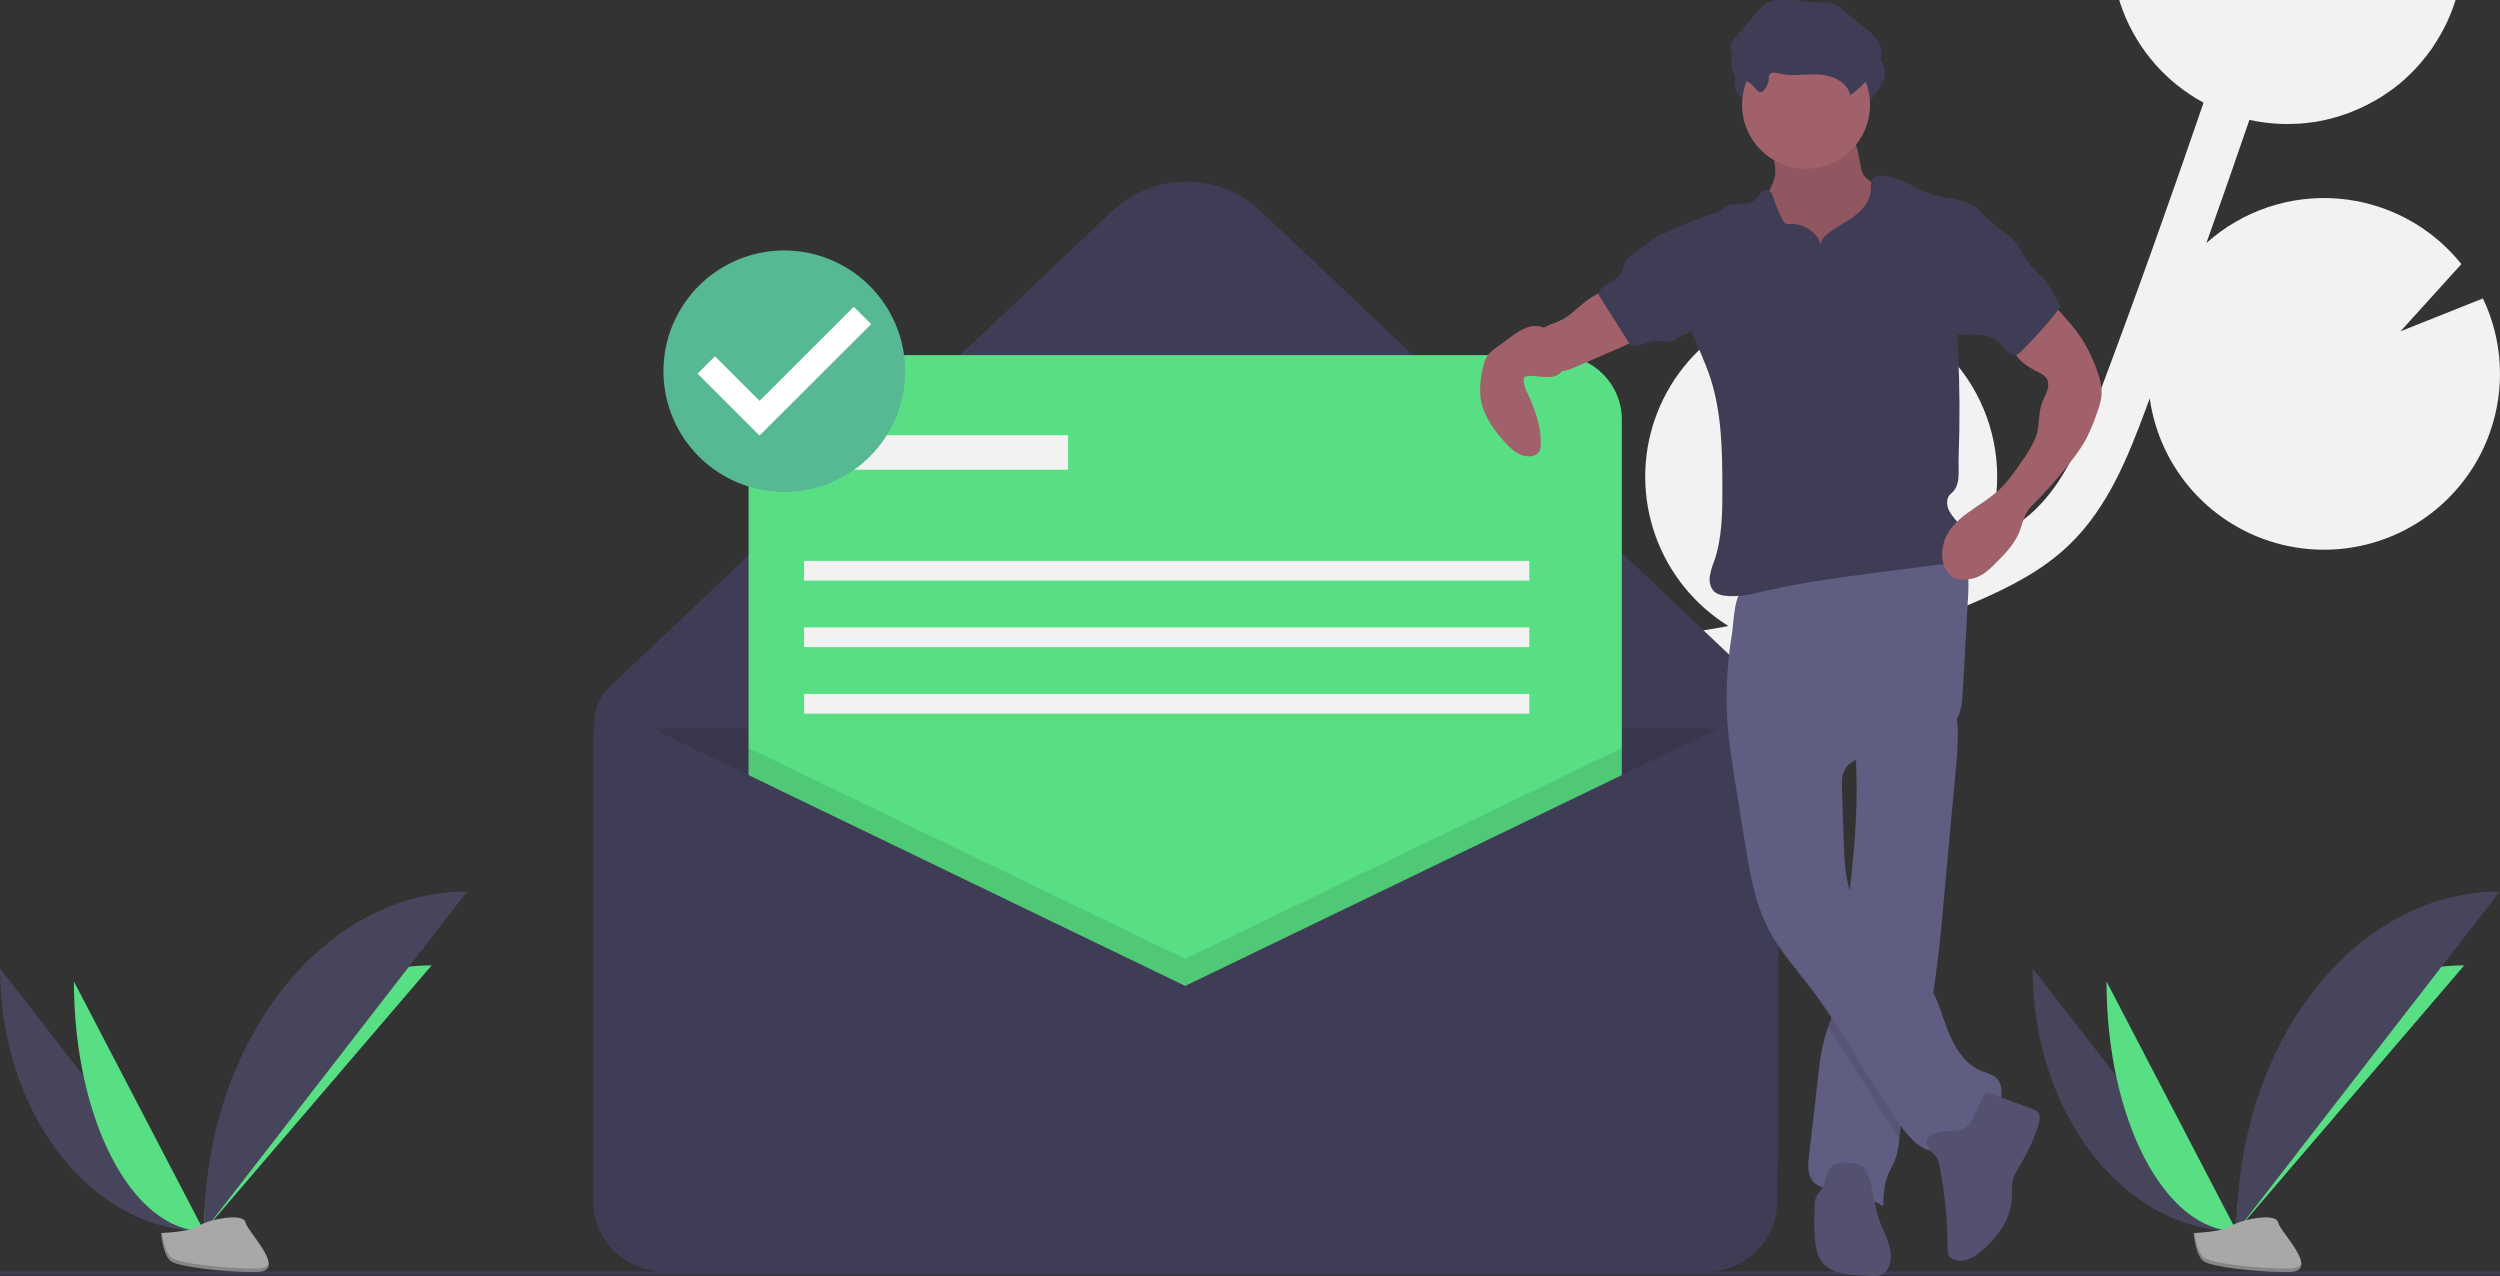 <svg width="813" height="415" viewBox="0 0 813 415" fill="none" xmlns="http://www.w3.org/2000/svg">
<rect x="0" y="0" width="813" height="415" fill="#333333" stroke="none"/>
<g clip-path="url(#clip0)">
<g clip-path="url(#clip1)">
<path d="M553.099 205.158L560.071 203.954C560.739 203.837 561.403 203.694 562.071 203.573C551.037 196.732 542.661 186.345 538.319 174.12C533.977 161.895 533.927 148.558 538.177 136.301C542.428 124.044 550.726 113.595 561.708 106.672C572.691 99.748 585.704 96.762 598.611 98.204L589.474 119.921L611.122 101.04C611.172 101.053 611.222 101.069 611.27 101.09C618.359 103.583 624.886 107.447 630.48 112.461C636.074 117.475 640.624 123.54 643.871 130.31C647.118 137.08 648.998 144.423 649.404 151.919C649.81 159.415 648.734 166.917 646.237 173.998C645.874 175.027 645.443 176.011 645.03 177.006C651.141 173.939 657.004 170.368 661.785 165.796C671.464 156.532 676.767 143.748 682.694 127.998C694.435 96.787 705.739 65.123 716.592 33.391C704.622 26.921 695.353 16.4 690.451 3.718C685.549 -8.965 685.335 -22.977 689.848 -35.803C690.429 -37.453 691.103 -39.042 691.817 -40.603C691.995 -40.993 692.176 -41.381 692.362 -41.766C693.088 -43.262 693.854 -44.728 694.694 -46.135C694.832 -46.366 694.986 -46.581 695.126 -46.809C695.858 -47.996 696.63 -49.147 697.442 -50.263C697.744 -50.682 698.045 -51.099 698.358 -51.508C699.278 -52.71 700.23 -53.879 701.235 -54.995C701.571 -55.369 701.927 -55.718 702.272 -56.082C703.043 -56.895 703.836 -57.684 704.651 -58.448C705.08 -58.851 705.505 -59.256 705.945 -59.644C706.058 -59.744 706.164 -59.852 706.277 -59.951C706.283 -59.944 706.288 -59.936 706.293 -59.929C716.374 -68.703 729.214 -73.672 742.582 -73.972C755.949 -74.272 769 -69.884 779.465 -61.571L767.575 -33.31L788.977 -51.966C796.467 -42.434 800.712 -30.762 801.092 -18.651C801.473 -6.54 797.969 5.375 791.092 15.357C791.112 15.364 791.133 15.369 791.152 15.376C790.919 15.719 790.653 16.033 790.413 16.37C789.962 17.003 789.5 17.624 789.027 18.233C788.419 19.015 787.787 19.771 787.143 20.517C786.656 21.079 786.176 21.647 785.669 22.188C784.928 22.98 784.152 23.73 783.371 24.475C782.914 24.91 782.478 25.367 782.009 25.786C780.779 26.884 779.506 27.925 778.19 28.911C777.729 29.256 777.242 29.56 776.772 29.891C775.848 30.54 774.92 31.179 773.961 31.771C773.366 32.138 772.756 32.474 772.148 32.819C771.269 33.319 770.384 33.804 769.48 34.257C768.839 34.577 768.193 34.882 767.541 35.179C766.613 35.601 765.673 35.993 764.724 36.366C764.086 36.616 763.452 36.869 762.806 37.096C761.74 37.471 760.659 37.797 759.571 38.109C759.022 38.267 758.481 38.447 757.927 38.588C756.295 39.004 754.645 39.358 752.975 39.629C752.661 39.68 752.342 39.7 752.027 39.745C750.643 39.947 749.251 40.109 747.849 40.208C747.246 40.25 746.64 40.257 746.035 40.28C744.901 40.324 743.766 40.347 742.626 40.322C741.96 40.308 741.295 40.274 740.628 40.236C739.517 40.173 738.406 40.077 737.293 39.946C736.635 39.87 735.979 39.795 735.32 39.695C734.128 39.514 732.937 39.278 731.746 39.019C731.668 39.002 731.59 38.992 731.511 38.975C726.93 52.362 722.265 65.721 717.514 79.051C723.308 73.847 730.106 69.881 737.489 67.395C744.873 64.909 752.688 63.957 760.453 64.596C768.219 65.236 775.771 67.453 782.648 71.113C789.524 74.773 795.58 79.797 800.442 85.879L780.656 107.735L807.446 97.053C813.953 110.682 814.776 126.334 809.735 140.569C807.989 145.571 805.541 150.301 802.466 154.617C795.847 163.968 786.567 171.117 775.831 175.137C765.095 179.156 753.397 179.86 742.255 177.158C731.113 174.456 721.042 168.472 713.346 159.982C705.651 151.493 700.687 140.89 699.098 129.548C698.595 130.891 698.109 132.251 697.604 133.593C692.374 147.488 685.868 164.78 672.801 177.282C663.944 185.756 653.047 191.132 642.592 195.678C635.784 198.637 628.886 201.373 621.896 203.886C614.126 208.592 605.348 211.386 596.285 212.039C585.256 215.099 574.089 217.653 562.818 219.625L555.789 220.835C549.473 221.916 542.996 223.029 536.569 224.311C537.494 224.585 538.421 224.847 539.341 225.17C550.795 229.197 560.67 236.756 567.539 246.756C574.409 256.756 577.918 268.679 577.558 280.801L533.497 294.309L573.367 300.634C569.72 309.587 563.86 317.47 556.335 323.548C548.811 329.626 539.867 333.699 530.338 335.388C520.81 337.077 511.009 336.327 501.85 333.206C492.691 330.086 484.473 324.698 477.964 317.545C478.368 318.899 478.775 320.252 479.183 321.602C479.992 324.285 480.795 326.953 481.566 329.595C492.058 365.603 487.543 393.927 468.85 409.348L458.707 397.084C476.9 382.073 471.256 351.143 466.275 334.038C465.518 331.444 464.728 328.823 463.933 326.187C457.099 303.513 449.353 277.812 459.386 254.195C474.506 218.599 518.084 211.146 553.099 205.158Z" fill="#F2F2F2"/>
<path d="M540.186 413.967H231.468C221.344 413.967 211.635 409.95 204.476 402.799C197.318 395.649 193.296 385.952 193.296 375.84V234.566C193.296 232.515 193.714 230.485 194.526 228.6C195.337 226.715 196.524 225.016 198.015 223.604L361.605 68.716C368.145 62.524 376.814 59.072 385.827 59.072C394.839 59.072 403.508 62.524 410.048 68.716L566.023 216.394C569.919 220.083 573.022 224.526 575.143 229.452C577.264 234.379 578.357 239.685 578.357 245.047V375.84C578.357 380.847 577.37 385.804 575.452 390.43C573.533 395.056 570.722 399.259 567.177 402.799C563.632 406.34 559.424 409.148 554.793 411.064C550.162 412.98 545.198 413.967 540.186 413.967Z" fill="#3F3D56"/>
<path opacity="0.1" d="M193.296 236.886H575.148V390.944C575.148 397.05 572.72 402.906 568.397 407.223C564.075 411.541 558.212 413.967 552.099 413.967H216.345C210.232 413.967 204.37 411.541 200.047 407.223C195.724 402.906 193.296 397.05 193.296 390.944V236.886Z" fill="black"/>
<path d="M506.414 115.494H264.437C252.837 115.494 243.434 124.886 243.434 136.472V378.165C243.434 389.751 252.837 399.143 264.437 399.143H506.414C518.013 399.143 527.417 389.751 527.417 378.165V136.472C527.417 124.886 518.013 115.494 506.414 115.494Z" fill="#59DF83"/>
<path opacity="0.1" d="M527.417 243.256V399.143H243.434V243.256L385.425 311.805L527.417 243.256Z" fill="black"/>
<path d="M385.425 320.619L203.489 232.786C202.364 232.243 201.119 231.994 199.871 232.062C198.623 232.131 197.413 232.515 196.354 233.178C195.295 233.842 194.422 234.763 193.817 235.855C193.212 236.948 192.895 238.176 192.895 239.424V390.544C192.895 393.567 193.491 396.561 194.649 399.354C195.808 402.147 197.506 404.685 199.646 406.823C201.786 408.961 204.327 410.656 207.124 411.813C209.92 412.97 212.917 413.566 215.944 413.566H554.907C557.934 413.566 560.931 412.97 563.727 411.813C566.524 410.656 569.065 408.961 571.205 406.823C573.345 404.685 575.043 402.147 576.202 399.354C577.36 396.561 577.956 393.567 577.956 390.544V242.013C577.956 240.49 577.569 238.991 576.831 237.658C576.092 236.325 575.027 235.201 573.735 234.391C572.443 233.582 570.967 233.113 569.444 233.029C567.921 232.946 566.402 233.249 565.028 233.912L385.425 320.619Z" fill="#3F3D56"/>
<path d="M347.32 141.535H267.902V152.753H347.32V141.535Z" fill="#F2F2F2"/>
<path d="M497.334 182.4H261.484V188.81H497.334V182.4Z" fill="#F2F2F2"/>
<path d="M497.334 204.034H261.484V210.444H497.334V204.034Z" fill="#F2F2F2"/>
<path d="M497.334 225.668H261.484V232.078H497.334V225.668Z" fill="#F2F2F2"/>
<path d="M0 414L813 414" stroke="#3F3D56" stroke-miterlimit="10"/>
<path d="M0 314.899C0 362.142 29.673 400.37 66.342 400.37L0 314.899Z" fill="#46455B"/>
<path d="M66.342 400.37C66.342 352.596 99.455 313.938 140.376 313.938L66.342 400.37Z" fill="#59DF83"/>
<path d="M24.037 319.181C24.037 364.057 42.959 400.37 66.342 400.37L24.037 319.181Z" fill="#59DF83"/>
<path d="M66.342 400.37C66.342 339.326 104.616 289.93 151.914 289.93L66.342 400.37Z" fill="#46455B"/>
<path d="M52.386 400.973C52.386 400.973 61.794 400.683 64.629 398.667C67.465 396.65 79.102 394.242 79.805 397.476C80.509 400.711 93.945 413.563 83.323 413.648C72.7 413.734 58.642 411.996 55.812 410.274C52.981 408.552 52.386 400.973 52.386 400.973Z" fill="#A8A8A8"/>
<path opacity="0.2" d="M83.512 412.522C72.89 412.608 58.831 410.87 56.001 409.148C53.846 407.837 52.987 403.131 52.7 400.961C52.501 400.969 52.386 400.973 52.386 400.973C52.386 400.973 52.981 408.552 55.812 410.274C58.642 411.996 72.701 413.734 83.323 413.648C86.389 413.624 87.448 412.534 87.39 410.92C86.964 411.895 85.794 412.504 83.512 412.522Z" fill="black"/>
<path d="M661 314.899C661 362.142 690.673 400.37 727.342 400.37L661 314.899Z" fill="#46455B"/>
<path d="M727.342 400.37C727.342 352.596 760.455 313.938 801.376 313.938L727.342 400.37Z" fill="#59DF83"/>
<path d="M685.037 319.181C685.037 364.057 703.959 400.37 727.342 400.37L685.037 319.181Z" fill="#59DF83"/>
<path d="M727.342 400.37C727.342 339.326 765.616 289.93 812.914 289.93L727.342 400.37Z" fill="#46455B"/>
<path d="M713.386 400.973C713.386 400.973 722.794 400.683 725.63 398.667C728.465 396.65 740.102 394.242 740.805 397.476C741.509 400.711 754.945 413.563 744.323 413.648C733.7 413.734 719.642 411.996 716.812 410.274C713.982 408.552 713.386 400.973 713.386 400.973Z" fill="#A8A8A8"/>
<path opacity="0.2" d="M744.512 412.522C733.89 412.608 719.831 410.87 717.001 409.148C714.846 407.837 713.987 403.131 713.7 400.961C713.501 400.969 713.386 400.973 713.386 400.973C713.386 400.973 713.982 408.552 716.812 410.274C719.642 411.996 733.7 413.734 744.323 413.648C747.389 413.624 748.448 412.534 748.39 410.92C747.964 411.895 746.794 412.504 744.512 412.522Z" fill="black"/>
<path d="M577.362 56.423C576.879 60.714 573.603 64.17 572.389 68.313C570.562 74.55 573.721 81.243 578.043 86.1C581.53 89.978 585.753 93.126 590.468 95.361C595.182 97.597 600.293 98.876 605.506 99.124C607.037 99.258 608.58 99.091 610.047 98.63C611.356 98.103 612.535 97.299 613.501 96.272C616.756 93.007 618.503 88.484 619.199 83.93C619.896 79.376 619.625 74.736 619.353 70.137C619.354 69.187 619.181 68.244 618.843 67.355C618.399 66.509 617.789 65.76 617.05 65.154C614.707 63.007 612.125 61.134 609.357 59.572C608.105 59.012 607.002 58.169 606.133 57.108C605.61 56.2 605.271 55.198 605.137 54.159L604.287 49.833C604.135 48.586 603.709 47.388 603.039 46.326C601.537 44.303 598.665 44.028 596.146 43.929L586.916 43.567C584.045 43.455 580.263 42.633 577.46 43.196C574.843 43.721 575.712 46.13 576.188 48.324C576.877 50.972 577.271 53.688 577.362 56.423Z" fill="#A0616A"/>
<path opacity="0.1" d="M577.362 56.423C576.879 60.714 573.603 64.17 572.389 68.313C570.562 74.55 573.721 81.243 578.043 86.1C581.53 89.978 585.753 93.126 590.468 95.361C595.182 97.597 600.293 98.876 605.506 99.124C607.037 99.258 608.58 99.091 610.047 98.63C611.356 98.103 612.535 97.299 613.501 96.272C616.756 93.007 618.503 88.484 619.199 83.93C619.896 79.376 619.625 74.736 619.353 70.137C619.354 69.187 619.181 68.244 618.843 67.355C618.399 66.509 617.789 65.76 617.05 65.154C614.707 63.007 612.125 61.134 609.357 59.572C608.105 59.012 607.002 58.169 606.133 57.108C605.61 56.2 605.271 55.198 605.137 54.159L604.287 49.833C604.135 48.586 603.709 47.388 603.039 46.326C601.537 44.303 598.665 44.028 596.146 43.929L586.916 43.567C584.045 43.455 580.263 42.633 577.46 43.196C574.843 43.721 575.712 46.13 576.188 48.324C576.877 50.972 577.271 53.688 577.362 56.423Z" fill="black"/>
<path d="M636.074 249.538C634.766 263.858 633.459 278.177 632.151 292.493C631.128 303.759 630.084 315.072 628.076 326.193C627.383 330.025 626.571 333.838 625.607 337.617C622.925 348.112 619.036 358.369 617.781 369.128C617.741 369.438 617.708 369.754 617.675 370.071C617.535 372.45 617.084 374.801 616.335 377.063C615.707 378.705 614.743 380.203 614.063 381.826C612.709 385.071 612.531 388.659 612.366 392.175C607.603 389.5 602.39 387.72 596.985 386.924C594.376 386.535 591.471 386.258 589.694 384.312C587.726 382.162 587.944 378.87 588.274 375.981C589.311 367.01 590.346 358.044 591.378 349.082C591.715 345.226 592.371 341.405 593.339 337.657C593.696 336.41 594.125 335.183 594.561 333.957C595.162 332.268 595.77 330.579 596.225 328.844C596.882 326.041 597.341 323.196 597.599 320.329C598.662 311.305 599.943 302.301 601.066 293.284L601.126 292.809C602.81 279.142 604.091 265.408 603.721 251.642C603.668 249.604 603.582 247.566 603.45 245.521C603.265 242.559 602.994 240.989 605.451 239.136C608.165 237.091 611.738 235.659 614.842 234.32C616.513 233.595 634.912 227.071 635.341 228.502C636.204 231.556 636.657 234.71 636.688 237.882C636.701 241.776 636.496 245.667 636.074 249.538Z" fill="#605D82"/>
<path opacity="0.1" d="M628.076 326.193C627.383 330.025 626.571 333.838 625.607 337.617C622.925 348.112 619.036 358.369 617.781 369.128C617.741 369.438 617.708 369.754 617.675 370.071C609.473 358.369 602.565 345.784 594.561 333.956C595.162 332.268 595.77 330.579 596.225 328.844C596.882 326.041 597.341 323.196 597.599 320.329C598.662 311.305 599.943 302.301 601.066 293.284L601.126 292.809C601.595 294.723 602.266 296.583 603.127 298.357C608.502 309.267 621.274 314.781 627.522 325.223C627.713 325.546 627.898 325.869 628.076 326.193Z" fill="black"/>
<path d="M561.521 230.257C561.792 239.008 563.194 247.679 564.594 256.322L567.481 274.153C569.062 283.912 570.707 293.87 575.331 302.611C578.79 309.149 583.773 314.729 588.281 320.595C599.364 335.017 607.69 351.353 618.199 366.197C621.253 370.512 625.62 375.178 630.833 374.277C634.254 373.686 636.739 370.841 639.429 368.647C642.599 366.061 646.421 364.168 648.916 360.926C651.411 357.684 651.899 352.296 648.519 349.989C647.296 349.312 645.998 348.781 644.651 348.408C639.411 346.417 636.02 341.307 633.862 336.139C631.704 330.971 630.397 325.415 627.521 320.608C621.274 310.166 608.5 304.652 603.123 293.738C600.112 287.625 599.825 280.58 599.595 273.771L599.008 256.413C598.944 254.515 598.894 252.541 599.666 250.806C601.723 246.186 607.933 245.755 612.961 245.17C618.668 244.501 624.197 242.759 629.254 240.035C632.15 238.473 634.98 236.482 636.529 233.581C637.943 230.935 638.138 227.831 638.303 224.836L640.044 193.38C640.194 190.674 640.331 187.875 639.376 185.338C636.978 178.968 628.924 176.886 622.117 177.19C609.45 177.756 597.757 183.198 585.813 186.874C582.855 187.806 579.852 188.588 576.815 189.218C574.134 189.755 570.89 189.532 568.334 190.393C563.787 191.924 563.903 201.855 563.258 205.974C561.927 213.997 561.345 222.127 561.521 230.257Z" fill="#605D82"/>
<path d="M629.113 375.596C630.23 376.721 630.595 378.37 630.886 379.927C632.499 388.567 633.339 397.334 633.394 406.123C633.319 406.943 633.483 407.767 633.866 408.496C634.18 408.931 634.606 409.273 635.099 409.486C638.328 411.023 642.075 408.881 644.765 406.528C649.752 402.165 653.971 396.308 654.254 389.692C654.203 387.988 654.262 386.283 654.433 384.586C654.871 382.096 656.327 379.926 657.61 377.746C659.794 374.035 661.555 370.092 662.861 365.99C663.351 364.448 663.678 362.508 662.469 361.433C662.04 361.097 661.553 360.844 661.031 360.686L646.448 355.278C645.185 354.809 642.04 362.877 641.541 363.759C640.32 365.917 639.106 367.142 636.657 367.64C634.157 368.148 631.181 367.419 628.848 368.665C624.901 370.772 626.878 373.345 629.113 375.596Z" fill="#535070"/>
<path d="M606.611 380.575C606.34 380.037 605.962 379.558 605.501 379.169C604.826 378.742 604.058 378.481 603.262 378.41C600.486 377.939 597.195 377.629 595.279 379.69C593.482 381.622 593.791 384.77 592.289 386.939C591.814 387.626 591.17 388.191 590.757 388.918C590.246 390.028 590.015 391.246 590.085 392.466C590.008 395.828 589.93 399.195 590.163 402.55C590.358 405.36 590.832 408.306 592.592 410.508C595.417 414.042 600.511 414.551 605.033 414.78L608.695 414.966C609.704 415.088 610.727 414.995 611.696 414.691C612.297 414.414 612.835 414.019 613.28 413.531C613.724 413.042 614.066 412.469 614.285 411.846C616.192 407.113 613.173 402.014 611.313 397.263C609.176 391.802 609.559 385.738 606.611 380.575Z" fill="#535070"/>
<path d="M576.301 32.248C576.256 31.769 576.326 31.285 576.506 30.838C577.043 29.891 578.444 30.148 579.5 30.415C583.749 31.485 588.226 30.516 592.601 30.766C596.976 31.016 601.904 33.2 602.784 37.488C605.959 35.24 608.697 32.431 610.861 29.199C612.075 27.384 613.134 25.305 612.968 23.129C612.73 19.989 610.093 17.642 607.651 15.65L600.372 9.716C599.417 8.839 598.314 8.138 597.114 7.646C595.433 7.072 593.6 7.346 591.824 7.347C586.525 7.35 580.876 4.942 576.164 7.361C574.195 8.372 572.714 10.104 571.286 11.792L564.789 19.473C564.3 19.963 563.943 20.568 563.751 21.232C563.566 22.17 564.048 23.095 564.216 24.036C564.523 25.752 563.783 27.583 564.352 29.231C565.296 31.966 568.622 32.354 570.655 33.922C571.413 34.507 572.6 36.487 573.503 36.463C575.132 36.419 576.258 33.512 576.301 32.248Z" fill="#3F3D56"/>
<path d="M587.323 54.889C598.812 54.889 608.126 45.587 608.126 34.111C608.126 22.636 598.812 13.333 587.323 13.333C575.834 13.333 566.521 22.636 566.521 34.111C566.521 45.587 575.834 54.889 587.323 54.889Z" fill="#A0616A"/>
<path d="M592.196 79.585C591.49 77.565 590.158 75.823 588.394 74.611C586.63 73.398 584.526 72.778 582.385 72.841C581.773 72.955 581.14 72.875 580.575 72.613C580.256 72.368 580.001 72.049 579.832 71.684C578.567 69.412 577.55 67.011 576.799 64.522C576.467 63.422 576.013 62.125 574.899 61.84C574.438 61.779 573.969 61.845 573.543 62.031C573.116 62.216 572.748 62.514 572.478 62.892C571.949 63.653 571.371 64.378 570.747 65.064C568.131 67.401 563.493 65.271 560.716 67.415C560.262 67.765 559.888 68.213 559.412 68.532C558.935 68.819 558.421 69.039 557.884 69.186C552.522 70.935 547.265 72.991 542.14 75.345C543.987 86.456 545.88 97.761 550.21 108.161C552.27 113.11 554.605 117.957 556.255 123.058C559.911 134.358 560.073 146.45 560.114 158.326C560.142 166.454 560.102 174.756 557.469 182.447C556.761 184.146 556.261 185.926 555.982 187.745C555.823 189.578 556.357 191.599 557.844 192.685C558.706 193.248 559.692 193.593 560.717 193.692C565.279 194.361 569.878 193.148 574.37 192.109C586.409 189.324 598.689 187.731 610.944 186.141L631.481 183.478C632.953 183.378 634.393 183.006 635.729 182.381C639.487 180.326 639.844 174.68 637.511 171.091C636.392 169.371 634.813 167.959 633.873 166.135C632.933 164.311 632.853 161.76 634.471 160.497C637.763 157.927 636.781 153.159 636.938 148.989C637.377 137.328 637.318 125.663 636.76 113.994C636.595 111.578 636.557 109.155 636.644 106.736C637.009 102.636 637.768 98.58 638.909 94.625L645.149 70.083C643.519 67.51 640.398 65.878 637.441 65.137C634.484 64.396 631.405 64.177 628.493 63.276C622.527 61.43 617.216 56.744 610.986 57.181C610.515 57.189 610.052 57.302 609.63 57.512C608.225 58.307 608.447 60.329 608.357 61.94C608.159 65.503 605.535 68.481 602.637 70.569C599.74 72.657 596.431 74.179 593.769 76.561C593.298 76.915 592.912 77.371 592.639 77.894C592.367 78.418 592.215 78.995 592.196 79.585Z" fill="#3F3D56"/>
<path d="M509.769 102.863C508.389 103.757 506.923 104.51 505.393 105.112C503.895 105.557 502.479 106.243 501.202 107.143C500.613 107.652 500.119 108.261 499.744 108.942C499.04 110.189 498.684 111.603 498.713 113.034C498.742 114.466 499.156 115.863 499.91 117.081C500.664 118.299 501.732 119.292 503.002 119.956C504.272 120.621 505.697 120.933 507.129 120.86C509.032 120.647 510.881 120.096 512.59 119.234L527.262 112.883C529.746 111.808 532.428 110.549 533.602 108.113C533.739 107.886 533.789 107.617 533.745 107.356C533.627 107.079 533.413 106.855 533.142 106.723C529.833 104.576 526.939 101.85 524.599 98.676C523.997 97.86 523.26 95.932 522.409 95.443C519.304 93.656 512.255 101.251 509.769 102.863Z" fill="#A0616A"/>
<path d="M666.623 97.652L672.032 103.824C673.194 105.149 674.356 106.475 675.415 107.884C678.014 111.462 680.1 115.386 681.61 119.542C682.786 122.623 683.762 125.906 683.351 129.179C683.078 130.856 682.625 132.499 681.998 134.08C681.007 137.119 679.778 140.075 678.323 142.922C677.099 145.085 675.716 147.154 674.186 149.113C669.998 154.658 665.415 159.894 660.474 164.78C658.624 166.609 657.849 169.565 657.044 172.037C655.559 176.596 652.026 180.147 648.609 183.514C647.511 184.672 646.297 185.715 644.987 186.627C643.024 187.889 640.731 188.542 638.396 188.502C637.374 188.509 636.363 188.3 635.427 187.888C633.089 186.779 631.901 184.078 631.657 181.504C631.44 179.169 631.832 176.816 632.795 174.677C635.899 167.809 643.87 164.833 649.505 159.821C652.808 156.883 655.335 153.192 657.827 149.541C659.519 147.261 660.932 144.787 662.036 142.172C663.294 138.818 662.804 134.848 663.904 131.439C664.368 129.998 665.194 128.697 665.694 127.268C666.194 125.839 666.32 124.142 665.445 122.905C664.786 122.119 663.946 121.505 662.996 121.115C659.397 119.29 655.366 116.942 654.677 112.969C654.402 110.766 654.979 108.541 656.288 106.748C657.594 104.978 659.119 103.381 660.827 101.996C662.402 100.606 665.049 99.042 666.623 97.652Z" fill="#A0616A"/>
<path d="M506.296 111.478C505.341 109.551 504.147 107.585 502.219 106.627C501.285 106.221 500.278 106.01 499.259 106.006C498.24 106.002 497.231 106.204 496.294 106.602C494.425 107.407 492.675 108.463 491.093 109.743L486.431 113.176C485.373 113.868 484.438 114.731 483.662 115.728C482.927 116.938 482.437 118.28 482.221 119.679C481.408 122.869 481.16 126.176 481.488 129.452C482.227 134.704 485.398 139.289 488.887 143.286C491.067 145.784 493.759 148.305 497.075 148.412C498.507 148.458 500.099 147.894 500.694 146.593C500.9 146.077 501.01 145.528 501.017 144.973C501.375 139.115 499.277 133.393 496.831 128.057C496.051 126.66 495.59 125.108 495.481 123.512C495.464 123.243 495.534 122.976 495.681 122.75C495.892 122.531 496.174 122.394 496.477 122.362C499.825 121.701 505.593 124.299 507.942 120.585C509.464 118.177 507.378 113.662 506.296 111.478Z" fill="#A0616A"/>
<path d="M575.21 25.71C575.165 25.23 575.235 24.747 575.415 24.3C575.952 23.353 577.353 23.61 578.409 23.876C582.658 24.946 587.135 23.978 591.51 24.228C595.885 24.478 600.813 26.662 601.693 30.95C604.868 28.702 607.606 25.892 609.77 22.661C610.984 20.846 612.043 18.767 611.877 16.591C611.639 13.451 609.002 11.103 606.56 9.112L599.281 3.177C598.326 2.3 597.223 1.6 596.023 1.108C594.342 0.534 592.509 0.808 590.733 0.809C585.434 0.812 579.785 -1.596 575.073 0.823C573.104 1.834 571.623 3.566 570.195 5.254L563.698 12.935C563.209 13.425 562.852 14.03 562.66 14.694C562.475 15.632 562.957 16.557 563.125 17.498C563.432 19.213 562.692 21.045 563.261 22.693C564.206 25.428 567.531 25.816 569.564 27.384C570.322 27.968 571.509 29.949 572.412 29.925C574.041 29.881 575.167 26.974 575.21 25.71Z" fill="#3F3D56"/>
<path d="M531.027 82.652C530.187 83.193 529.45 83.879 528.849 84.677C528.087 85.829 527.931 87.283 527.276 88.499C525.874 91.101 522.595 92.026 520.55 94.161C520.225 94.455 519.999 94.842 519.903 95.269C519.893 95.848 520.088 96.413 520.453 96.863L530.317 112.353C533.602 112.642 536.753 110.587 540.038 110.859C541.265 110.961 542.521 111.385 543.697 111.022C544.54 110.649 545.329 110.167 546.045 109.588C548.005 108.35 550.616 108.206 552.261 106.572C553.839 105.005 554.041 102.552 554.022 100.329C554.048 98.398 553.852 96.471 553.436 94.586C551.983 88.64 547.431 84.078 544.577 78.811C543.187 76.247 542.431 74.746 539.49 76.506C536.534 78.276 533.809 80.62 531.027 82.652Z" fill="#3F3D56"/>
<path d="M650.83 74.819C652.684 76.021 654.355 77.484 655.793 79.161C657.295 81.096 658.146 83.465 659.59 85.445C660.989 87.364 662.894 88.85 664.481 90.617C666.888 93.297 668.518 96.567 670.119 99.793C666.209 104.887 661.945 109.7 657.359 114.197C656.849 114.798 656.176 115.239 655.422 115.469C654.909 115.524 654.39 115.45 653.912 115.256C653.434 115.061 653.012 114.751 652.683 114.354C651.972 113.609 651.469 112.692 650.79 111.918C649.187 110.267 647.05 109.235 644.759 109.005C642.487 108.786 640.202 108.754 637.926 108.911C637.426 108.967 636.92 108.882 636.466 108.666C636.129 108.433 635.855 108.12 635.67 107.754C632.999 103.215 633.858 97.515 634.801 92.335L636.963 80.448C637.276 78.177 637.881 75.957 638.762 73.841C639.581 72.093 641.412 69.128 643.664 69.652C645.934 70.179 648.92 73.447 650.83 74.819Z" fill="#3F3D56"/>
<path d="M255.066 152.872C273.231 152.872 287.957 138.137 287.957 119.96C287.957 101.784 273.231 87.049 255.066 87.049C236.901 87.049 222.176 101.784 222.176 119.96C222.176 138.137 236.901 152.872 255.066 152.872Z" fill="white"/>
<path d="M255.066 81.44C247.292 81.44 239.692 83.742 233.228 88.056C226.764 92.371 221.725 98.503 218.75 105.677C215.775 112.851 214.997 120.745 216.513 128.361C218.03 135.978 221.774 142.973 227.271 148.464C232.768 153.955 239.773 157.695 247.398 159.21C255.023 160.725 262.926 159.947 270.109 156.975C277.292 154.004 283.431 148.971 287.75 142.515C292.069 136.058 294.375 128.467 294.375 120.702C294.344 110.298 290.193 100.329 282.828 92.973C275.463 85.616 265.482 81.47 255.066 81.44ZM246.997 141.635L226.851 121.513L232.502 115.87L247.016 130.366L277.65 99.768L283.3 105.412L246.997 141.635L246.997 141.635Z" fill="#57B894"/>
</g>
</g>
<defs>
<clipPath id="clip0">
<rect width="813" height="415" fill="white"/>
</clipPath>
<clipPath id="clip1">
<rect width="813" height="489" fill="white" transform="translate(0 -74)"/>
</clipPath>
</defs>
</svg>
